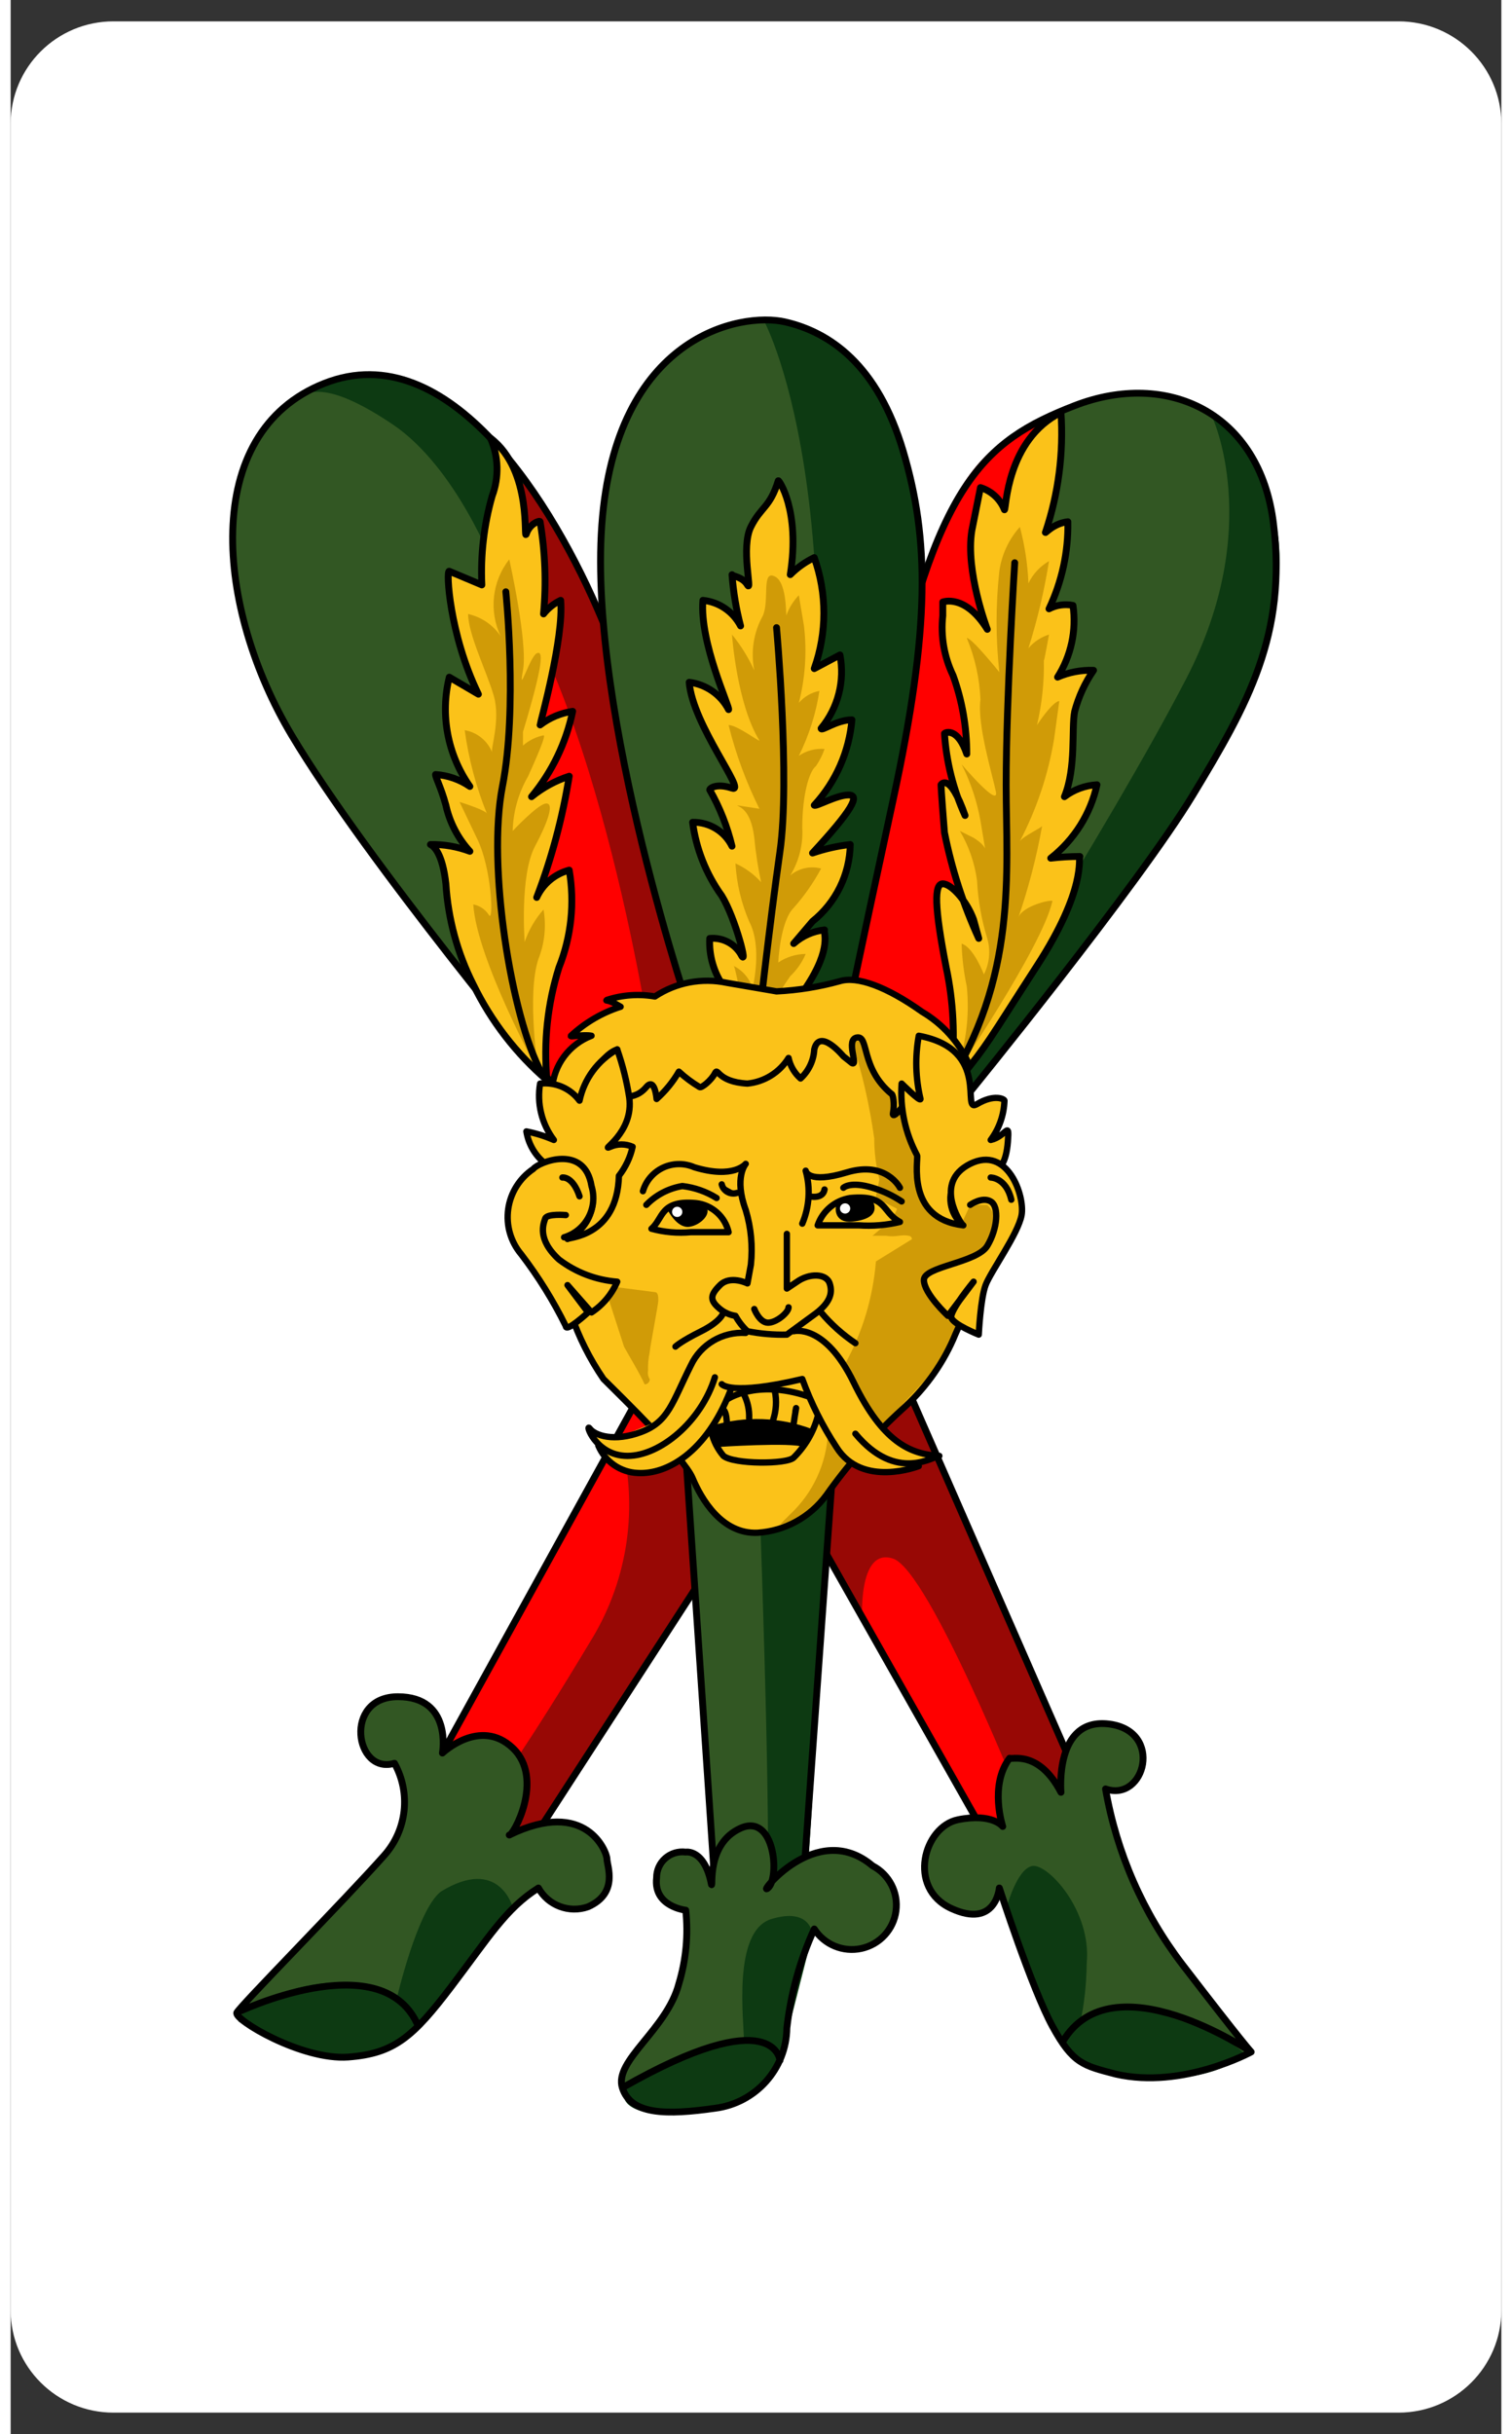 <?xml version="1.0" encoding="UTF-8"?>
<svg xmlns="http://www.w3.org/2000/svg" xmlns:xlink="http://www.w3.org/1999/xlink" width="261px" height="420px" viewBox="0 0 261 426" version="1.1">
<rect x="0" y="0" width="261" height="426" fill="#333333" stroke="none"/>
<g id="surface1">
<path style=" stroke:none;fill-rule:nonzero;fill:rgb(100%,100%,100%);fill-opacity:1;" d="M 18 3.738 L 243 3.738 C 252.941 3.738 261 11.77 261 21.672 L 261 404.328 C 261 414.23 252.941 422.262 243 422.262 L 18 422.262 C 8.059 422.262 0 414.23 0 404.328 L 0 21.672 C 0 11.77 8.059 3.738 18 3.738 Z M 18 3.738 "/>
<path style=" stroke:none;fill-rule:nonzero;fill:rgb(100%,0%,0%);fill-opacity:1;" d="M 187.797 313.445 L 157.203 243.492 L 136.5 260.832 L 174.898 328.691 Z M 187.797 313.445 "/>
<path style=" stroke:none;fill-rule:nonzero;fill:rgb(59.608%,3.137%,1.961%);fill-opacity:1;" d="M 149.102 283.852 C 149.102 283.852 148.199 270.699 154.5 272.789 C 160.801 274.879 177 315.539 177 315.539 L 180.898 321.52 L 187.797 313.445 L 157.203 243.492 L 136.5 260.832 Z M 149.102 283.852 "/>
<path style="fill:none;stroke-width:0.4;stroke-linecap:round;stroke-linejoin:round;stroke:rgb(0%,0%,0%);stroke-opacity:1;stroke-miterlimit:4;" d="M 62.599 103.6 L 52.401 80.2 L 45.5 86 L 58.299 108.7 Z M 62.599 103.6 " transform="matrix(3,0,0,2.989,0,3.737)"/>
<path style=" stroke:none;fill-rule:nonzero;fill:rgb(100%,0%,0%);fill-opacity:1;" d="M 109.5 245.883 L 75.598 306.871 L 86.699 329.289 L 126.602 267.707 L 125.699 255.152 L 116.098 248.277 Z M 109.5 245.883 "/>
<path style=" stroke:none;fill-rule:nonzero;fill:rgb(59.608%,3.137%,1.961%);fill-opacity:1;" d="M 107.098 253.059 C 109.859 264.82 107.809 277.188 101.402 287.438 C 90.301 305.973 84.898 313.148 84.898 313.148 L 83.402 323.016 L 90.301 323.91 L 113.703 287.137 L 121.801 274.586 L 124.5 255.152 L 116.098 248.277 Z M 107.098 253.059 "/>
<path style="fill:none;stroke-width:0.4;stroke-linecap:round;stroke-linejoin:round;stroke:rgb(0%,0%,0%);stroke-opacity:1;stroke-miterlimit:4;" d="M 36.299 81.199 L 25.199 101.401 L 28.9 108.9 L 42.201 88.3 L 41.9 84.1 L 38.699 81.801 Z M 36.299 81.199 " transform="matrix(3,0,0,2.989,0,3.737)"/>
<path style=" stroke:none;fill-rule:nonzero;fill:rgb(19.608%,34.118%,13.725%);fill-opacity:1;" d="M 118.199 254.555 L 123.902 338.855 L 138.301 336.168 L 144.297 252.164 Z M 118.199 254.555 "/>
<path style=" stroke:none;fill-rule:nonzero;fill:rgb(5.098%,22.745%,7.059%);fill-opacity:1;" d="M 130.801 253.957 C 130.801 253.957 133.5 324.207 132.301 335.566 C 134.848 333.438 137.254 331.137 139.5 328.691 L 144.297 252.164 Z M 130.801 253.957 "/>
<path style="fill:none;stroke-width:0.4;stroke-linecap:round;stroke-linejoin:round;stroke:rgb(0%,0%,0%);stroke-opacity:1;stroke-miterlimit:4;" d="M 39.4 83.9 L 41.301 112.1 L 46.1 111.201 L 48.099 83.101 Z M 39.4 83.9 " transform="matrix(3,0,0,2.989,0,3.737)"/>
<path style=" stroke:none;fill-rule:nonzero;fill:rgb(19.608%,34.118%,13.725%);fill-opacity:1;" d="M 173.102 330.488 C 173.102 330.488 172.5 337.664 164.699 334.074 C 156.898 330.488 159.898 319.723 165.898 318.531 C 171.898 317.332 173.699 319.723 173.699 319.723 C 173.699 319.723 171.301 312.547 174.898 307.77 C 175.199 308.066 180 306.27 183.898 313.746 C 183.898 313.746 182.699 300.594 192.301 301.785 C 201.898 302.984 198.602 315.539 191.699 313.148 C 193.645 324.348 198.277 334.906 205.199 343.938 C 216 357.988 217.199 359.188 217.199 359.188 C 217.199 359.188 205.199 365.762 193.5 363.07 C 187.797 361.574 186 361.277 182.402 354.699 C 178.801 348.125 173.102 330.488 173.102 330.488 Z M 118.199 334.375 C 118.199 334.375 112.5 333.777 113.098 328.691 C 113.086 327.395 113.645 326.148 114.621 325.293 C 115.602 324.43 116.906 324.035 118.199 324.207 C 118.199 324.207 121.5 323.609 122.699 329.891 C 123 330.488 121.801 322.715 127.801 320.023 C 133.801 317.332 134.699 328.691 132.602 330.488 C 130.5 332.281 141 318.23 150.902 326.602 C 153.805 328.117 155.445 331.277 155.008 334.512 C 154.574 337.75 152.16 340.371 148.957 341.074 C 145.762 341.777 142.461 340.414 140.699 337.664 C 138.195 343.156 136.578 349.004 135.902 355 C 135.805 362.16 130.43 368.156 123.301 369.051 C 114.898 370.246 108.602 370.246 107.098 365.461 C 105.602 360.68 114.898 355.301 117 347.227 C 118.254 343.062 118.664 338.695 118.199 334.375 Z M 75.598 306.871 C 75.598 306.871 77.398 297.008 67.801 297.008 C 58.199 297.008 60.297 310.758 67.203 308.66 C 70.098 313.879 69.375 320.352 65.398 324.805 C 58.5 332.578 40.199 351.113 39.602 352.309 C 39 353.504 51 360.68 59.102 360.082 C 67.203 359.484 70.5 356.496 77.102 347.824 C 83.699 339.156 86.699 334.074 92.402 330.488 C 94.105 333.555 97.785 334.945 101.102 333.777 C 106.5 331.383 104.402 326.602 104.402 325.406 C 104.402 324.207 100.797 314.645 87.301 321.219 C 87.898 321.52 93.598 311.355 87.898 305.973 C 82.199 300.594 75.598 306.871 75.598 306.871 Z M 75.598 306.871 "/>
<path style=" stroke:none;fill-rule:nonzero;fill:rgb(5.098%,22.745%,7.059%);fill-opacity:1;" d="M 87.898 333.777 C 87.898 333.777 85.5 324.805 75.301 331.082 C 71.102 334.375 67.5 350.215 67.5 350.215 C 67.5 350.215 60 342.742 43.199 350.516 C 39.602 352.609 39.902 353.805 39.902 353.805 C 39.902 353.805 51 360.383 57 360.383 C 63 360.383 66.902 359.484 73.801 351.414 C 80.699 343.34 87.898 333.777 87.898 333.777 Z M 174.301 334.074 C 174.301 334.074 176.102 327.195 178.801 326.602 C 181.5 326.004 189.301 334.375 188.402 343.641 C 188.363 347.262 187.961 350.867 187.199 354.402 C 187.199 354.402 191.102 349.32 202.5 352.91 C 213.902 356.496 216 359.484 216 359.484 C 216 359.484 211.5 364.27 200.098 363.672 C 188.699 363.07 187.797 361.574 185.699 360.082 C 183.602 358.586 178.5 344.836 178.5 344.836 Z M 140.398 338.555 C 140.398 338.555 140.102 333.777 133.199 335.867 C 126.301 337.961 128.398 353.805 128.398 357.391 C 128.398 360.977 135.301 358.586 135.301 358.586 Z M 140.398 338.555 "/>
<path style=" stroke:none;fill-rule:nonzero;fill:rgb(5.098%,22.745%,7.059%);fill-opacity:1;" d="M 120.602 359.188 C 120.602 359.188 107.098 363.672 107.402 366.957 C 107.703 370.246 116.703 371.145 123.301 369.051 C 129.902 366.957 133.5 364.566 134.699 361.574 C 135.902 358.586 129.301 356.797 126.902 357.391 Z M 120.602 359.188 "/>
<path style=" stroke:none;fill-rule:nonzero;fill:rgb(19.608%,34.118%,13.725%);fill-opacity:1;" d="M 94.801 189.68 C 94.801 189.68 62.398 150.82 49.199 128.699 C 36 106.574 33 75.785 54.902 67.113 C 76.801 58.441 95.102 88.336 103.5 108.367 C 111.898 128.398 120.602 183.406 120.602 183.406 Z M 94.801 189.68 "/>
<path style=" stroke:none;fill-rule:nonzero;fill:rgb(100%,0%,0%);fill-opacity:1;" d="M 87 80.27 C 92.402 86.246 100.5 101.793 103.5 108.367 C 111.898 128.398 120.602 183.406 120.602 183.406 L 94.801 189.68 C 94.801 189.68 93 188.488 82.199 174.434 "/>
<path style=" stroke:none;fill-rule:nonzero;fill:rgb(5.098%,22.745%,7.059%);fill-opacity:1;" d="M 54.902 67.113 C 54.902 67.113 72.598 58.441 90.301 83.855 C 90.598 84.152 84.598 99.098 84.598 99.098 C 84.598 99.098 78 81.762 66.902 74.289 C 55.801 66.812 52.5 68.609 51 69.203 Z M 54.902 67.113 "/>
<path style=" stroke:none;fill-rule:nonzero;fill:rgb(59.608%,3.137%,1.961%);fill-opacity:1;" d="M 82.5 95.812 C 103.199 119.73 112.5 185.195 112.5 185.195 L 120.602 183.406 C 120.602 183.406 107.098 114.945 105.301 110.461 C 103.5 105.977 90.301 83.855 90.301 83.855 Z M 82.5 95.812 "/>
<path style="fill:none;stroke-width:0.4;stroke-linecap:round;stroke-linejoin:round;stroke:rgb(0%,0%,0%);stroke-opacity:1;stroke-miterlimit:4;" d="M 31.6 62.199 C 31.6 62.199 20.799 49.2 16.4 41.801 C 12 34.4 11 24.101 18.301 21.2 C 25.6 18.299 31.701 28.299 34.5 35 C 37.299 41.7 40.201 60.101 40.201 60.101 Z M 31.6 62.199 " transform="matrix(3,0,0,2.989,0,3.737)"/>
<path style="fill-rule:nonzero;fill:rgb(98.431%,76.078%,9.804%);fill-opacity:1;stroke-width:0.4;stroke-linecap:round;stroke-linejoin:round;stroke:rgb(0%,0%,0%);stroke-opacity:1;stroke-miterlimit:4;" d="M 31.299 61.999 C 31.095 59.775 31.332 57.532 32 55.401 C 32.72 53.591 32.927 51.619 32.599 49.7 C 31.759 49.922 31.061 50.508 30.701 51.3 C 31.576 49.006 32.211 46.626 32.599 44.2 C 31.799 44.46 31.052 44.868 30.4 45.401 C 31.596 43.954 32.421 42.237 32.801 40.4 C 32.108 40.501 31.454 40.776 30.9 41.2 C 30.9 41.1 32.299 36.1 32.1 33.901 C 31.71 34.086 31.367 34.359 31.1 34.699 C 31.266 32.9 31.199 31.084 30.9 29.3 C 30.9 29.201 30.299 29.399 30.1 30 C 29.9 30.6 30.5 26.3 28 24.4 C 28.478 25.477 28.513 26.697 28.1 27.8 C 27.621 29.489 27.419 31.246 27.5 33 L 25.6 32.199 C 25.401 32.1 25.6 35.9 27.299 39.399 L 25.6 38.4 C 25.061 40.606 25.497 42.938 26.801 44.8 C 26.208 44.391 25.517 44.149 24.799 44.101 C 24.799 44.3 25.1 44.8 25.401 45.9 C 25.622 46.907 26.105 47.838 26.801 48.599 C 26.065 48.322 25.285 48.186 24.5 48.2 C 24.701 48.3 25.199 48.7 25.401 50.501 C 25.529 52.555 26.073 54.562 27 56.4 C 28.038 58.539 29.5 60.444 31.299 61.999 Z M 31.299 61.999 " transform="matrix(3,0,0,2.989,0,3.737)"/>
<path style=" stroke:none;fill-rule:nonzero;fill:rgb(19.608%,34.118%,13.725%);fill-opacity:1;" d="M 167.699 191.477 C 167.699 191.477 197.402 155.008 207 139.16 C 216.602 123.316 223.5 111.059 221.098 91.625 C 218.699 72.195 202.5 64.723 186.301 71 C 170.102 77.277 162 84.75 153.297 126.605 C 144.602 168.457 142.5 181.016 142.5 181.016 Z M 167.699 191.477 "/>
<path style=" stroke:none;fill-rule:nonzero;fill:rgb(5.098%,22.745%,7.059%);fill-opacity:1;" d="M 210.301 72.797 C 210.301 72.797 219.602 92.223 205.801 118.832 C 192 145.438 163.5 189.68 163.5 189.68 L 167.699 191.477 C 167.699 191.477 204 145.438 208.199 137.965 C 212.398 130.492 224.699 108.668 221.699 92.523 C 218.699 76.383 210.301 72.797 210.301 72.797 Z M 210.301 72.797 "/>
<path style=" stroke:none;fill-rule:nonzero;fill:rgb(100%,0%,0%);fill-opacity:1;" d="M 163.5 189.68 L 142.5 181.016 C 142.5 181.016 144.602 168.457 153.297 126.605 C 162 84.75 168.598 78.473 182.402 72.496 Z M 163.5 189.68 "/>
<path style="fill-rule:nonzero;fill:rgb(98.431%,76.078%,9.804%);fill-opacity:1;stroke-width:0.4;stroke-linecap:round;stroke-linejoin:round;stroke:rgb(0%,0%,0%);stroke-opacity:1;stroke-miterlimit:4;" d="M 54.9 61.5 C 55.126 59.464 55.025 57.405 54.6 55.401 C 53.9 51.801 53.9 50.501 54.401 50.501 C 54.9 50.501 55.801 51.5 56.199 52.6 L 56.5 53.699 C 55.595 51.717 54.924 49.637 54.5 47.5 C 54.299 45 54.299 44.7 54.299 44.7 C 54.299 44.7 54.799 43.901 55.701 46.501 C 55.014 44.985 54.608 43.36 54.5 41.7 C 54.6 41.601 55.299 41.4 55.801 42.901 C 55.802 41.332 55.533 39.775 55 38.299 C 54.479 37.212 54.271 35.999 54.401 34.8 L 54.401 34 C 54.401 34 55.701 33.5 57 35.601 C 57 35.601 55.701 32.199 56.1 29.8 L 56.6 27.299 C 57.24 27.498 57.755 27.976 58 28.6 C 58.1 28.6 58.1 24.499 61.299 22.9 C 61.457 25.27 61.151 27.648 60.4 29.9 C 60.299 30.1 60.801 29.399 61.701 29.3 C 61.732 31.063 61.355 32.807 60.6 34.4 C 61.03 34.174 61.523 34.103 62 34.2 C 62.21 35.663 61.891 37.152 61.1 38.4 C 61.762 38.111 62.479 37.974 63.201 38.001 C 62.699 38.731 62.328 39.543 62.1 40.4 C 61.9 41.4 62.201 43.699 61.5 45.401 C 62.049 44.984 62.711 44.741 63.4 44.7 C 63.027 46.404 62.072 47.924 60.701 49.001 C 61.264 48.935 61.832 48.901 62.4 48.9 C 62.299 49.001 62.801 50.8 59.9 55.3 C 57 59.8 57.1 59.8 55.4 61.9 C 53.701 64 54.9 61.5 54.9 61.5 Z M 54.9 61.5 " transform="matrix(3,0,0,2.989,0,3.737)"/>
<path style="fill:none;stroke-width:0.4;stroke-linecap:round;stroke-linejoin:round;stroke:rgb(0%,0%,0%);stroke-opacity:1;stroke-miterlimit:4;" d="M 55.9 62.8 C 55.9 62.8 65.801 50.601 69 45.3 C 72.201 40 74.5 35.9 73.699 29.399 C 72.9 22.9 67.5 20.4 62.1 22.5 C 56.701 24.6 54 27.099 51.099 41.1 C 48.201 55.1 47.5 59.301 47.5 59.301 Z M 55.9 62.8 " transform="matrix(3,0,0,2.989,0,3.737)"/>
<path style=" stroke:none;fill-rule:nonzero;fill:rgb(19.608%,34.118%,13.725%);fill-opacity:1;" d="M 119.398 178.621 C 119.398 178.621 101.102 125.109 103.5 91.926 C 105.898 58.742 127.801 54.555 135.602 56.352 C 143.398 58.145 151.801 63.824 156.301 79.07 C 160.801 94.32 161.102 109.566 154.5 140.059 C 147.902 170.547 145.801 181.016 145.801 181.016 C 145.801 181.016 125.699 186.395 119.398 178.621 Z M 119.398 178.621 "/>
<path style=" stroke:none;fill-rule:nonzero;fill:rgb(5.098%,22.745%,7.059%);fill-opacity:1;" d="M 134.398 182.805 L 145.801 181.016 C 145.801 181.016 148.199 170.848 154.5 140.059 C 160.801 109.266 160.5 94.32 156.301 79.07 C 152.102 63.824 143.398 57.848 135.602 56.352 L 132 56.352 C 132 56.352 151.203 92.223 134.398 182.805 Z M 134.398 182.805 "/>
<path style=" stroke:none;fill-rule:nonzero;fill:rgb(81.569%,60.784%,2.745%);fill-opacity:1;" d="M 87.301 97.906 C 87.301 97.906 90.598 112.555 89.699 117.34 C 88.801 122.117 90.898 114.945 92.102 114.348 C 93.301 113.75 93.301 116.141 89.699 128.102 L 89.699 130.492 C 90.723 129.59 91.961 128.973 93.301 128.699 C 93.598 128.699 93.301 129.891 90.598 135.871 C 88.906 138.785 87.98 142.074 87.898 145.438 C 87.898 145.438 92.102 140.953 93.598 140.652 C 95.102 140.355 94.5 143.047 91.801 148.129 C 89.102 153.211 90 164.871 90 164.871 C 90.707 162.773 91.828 160.84 93.301 159.188 C 93.805 162.109 93.492 165.105 92.402 167.859 C 90.301 174.137 92.402 187.59 92.402 187.59 C 92.402 187.59 81.598 167.859 81 158.293 C 82.102 158.504 83.078 159.152 83.699 160.086 C 84.598 161.883 84.301 152.012 81.598 146.633 L 78.598 140.355 C 78.598 140.355 83.402 141.852 83.402 142.449 C 81.492 137.746 80.184 132.824 79.5 127.801 C 81.672 128.168 83.492 129.645 84.301 131.688 C 84 131.09 85.801 126.004 84.598 121.82 C 83.402 117.637 80.102 111.059 80.102 107.469 C 82.43 107.988 84.473 109.383 85.801 111.355 C 83.699 106.953 84.281 101.742 87.301 97.906 Z M 87.301 97.906 "/>
<path style=" stroke:none;fill-rule:nonzero;fill:rgb(98.431%,76.078%,9.804%);fill-opacity:1;" d="M 127.801 180.117 C 127.402 177.422 126.375 174.867 124.801 172.645 C 123.094 170.195 122.246 167.25 122.398 164.27 C 124.57 164.066 126.664 165.109 127.801 166.961 C 129.301 169.953 126.902 160.684 124.5 156.797 C 121.762 152.996 120.012 148.578 119.398 143.941 C 122.32 143.879 125.016 145.516 126.301 148.129 C 125.473 144.676 124.16 141.352 122.398 138.262 C 122.398 137.965 123.602 137.066 126.301 137.965 C 129 138.863 119.398 126.902 118.801 119.43 C 121.75 119.789 124.336 121.578 125.699 124.215 C 126 123.914 120.602 112.555 121.199 105.082 C 124.016 105.367 126.5 107.055 127.801 109.566 C 127.027 106.629 126.527 103.625 126.301 100.594 C 126.301 100.895 128.098 100.895 129 102.391 C 129.902 103.883 127.801 95.812 129.602 92.223 C 131.398 88.637 132.902 88.938 134.398 84.152 C 134.398 83.855 138.301 89.234 136.5 100.594 C 137.719 99.367 139.137 98.355 140.699 97.605 C 142.941 103.891 142.941 110.754 140.699 117.039 L 145.199 114.645 C 146.082 119.207 144.871 123.922 141.902 127.5 C 141.902 128.102 144.602 126.004 147.297 126.004 C 146.809 131.578 144.492 136.828 140.699 140.953 C 141 141.25 144.602 139.16 146.699 139.16 C 148.801 139.16 147.297 141.852 140.398 149.324 C 142.539 148.59 144.75 148.086 147 147.828 C 146.914 153.066 144.496 158 140.398 161.281 L 137.098 165.168 C 138.602 163.828 140.492 162.988 142.5 162.773 C 142.199 163.074 144 165.77 139.199 172.941 C 134.398 180.117 135 182.805 135 182.805 Z M 127.801 180.117 "/>
<path style=" stroke:none;fill-rule:nonzero;fill:rgb(81.569%,60.784%,2.745%);fill-opacity:1;" d="M 130.801 181.016 C 132.34 177.434 134.25 174.031 136.5 170.848 C 137.66 169.75 138.574 168.43 139.199 166.961 C 137.488 166.98 135.816 167.496 134.398 168.457 C 134.398 168.457 134.699 161.281 137.098 158.891 C 138.965 156.793 140.574 154.484 141.902 152.012 C 140.012 151.512 138 151.957 136.5 153.211 C 138.047 150.699 138.777 147.781 138.602 144.84 C 138.602 139.16 139.801 134.977 141 134.078 C 141.629 133.152 142.137 132.148 142.5 131.09 C 140.906 130.953 139.312 131.379 138 132.285 C 139.781 128.707 141 124.875 141.602 120.926 C 140.195 121.195 138.926 121.934 138 123.016 C 139.133 118.625 139.434 114.066 138.902 109.566 L 138 104.184 C 137.09 105.129 136.371 106.25 135.902 107.469 C 135.602 108.969 136.199 102.09 133.801 100.895 C 131.398 99.699 132.902 105.082 131.699 107.77 C 130.078 110.684 129.547 114.07 130.199 117.34 C 129.168 115.09 127.863 112.98 126.301 111.059 C 126.301 111.355 127.199 123.316 131.098 129.594 C 131.098 129.891 127.199 126.902 125.699 126.902 C 126.957 131.969 128.77 136.879 131.098 141.551 L 127.199 140.953 C 127.5 141.25 129.602 141.551 130.199 146.633 C 130.445 149.246 130.848 151.844 131.398 154.406 C 130.145 153.012 128.613 151.891 126.902 151.121 C 127.109 154.617 127.922 158.059 129.301 161.281 C 131.699 165.77 129.902 172.941 129.902 172.941 C 129.367 171.258 128.18 169.855 126.602 169.055 C 126.902 169.355 127.5 173.242 128.398 176.531 C 129.066 178.27 129.566 180.074 129.902 181.91 Z M 130.801 181.016 "/>
<path style="fill:none;stroke-width:0.4;stroke-linecap:round;stroke-linejoin:round;stroke:rgb(0%,0%,0%);stroke-opacity:1;stroke-miterlimit:4;" d="M 42.6 59 C 42.467 58.099 42.125 57.243 41.6 56.501 C 41.031 55.682 40.749 54.696 40.799 53.699 C 41.523 53.631 42.221 53.98 42.6 54.6 C 43.1 55.601 42.301 52.5 41.5 51.2 C 40.587 49.928 40.004 48.45 39.799 46.899 C 40.773 46.879 41.672 47.426 42.1 48.3 C 41.824 47.145 41.387 46.033 40.799 45 C 40.799 44.9 41.201 44.6 42.1 44.9 C 43 45.201 39.799 41.2 39.6 38.7 C 40.583 38.82 41.445 39.419 41.9 40.301 C 42 40.2 40.201 36.4 40.4 33.901 C 41.339 33.996 42.167 34.561 42.6 35.401 C 42.342 34.418 42.176 33.413 42.1 32.399 C 42.1 32.5 42.699 32.5 43 33 C 43.301 33.5 42.6 30.8 43.201 29.599 C 43.799 28.4 44.301 28.5 44.799 26.9 C 44.799 26.8 46.1 28.6 45.5 32.399 C 45.906 31.989 46.379 31.651 46.9 31.4 C 47.647 33.502 47.647 35.798 46.9 37.9 L 48.4 37.099 C 48.694 38.626 48.29 40.203 47.301 41.4 C 47.301 41.601 48.201 40.899 49.099 40.899 C 48.936 42.764 48.164 44.52 46.9 45.9 C 47 45.999 48.201 45.3 48.9 45.3 C 49.6 45.3 49.099 46.2 46.799 48.7 C 47.513 48.454 48.25 48.286 49 48.2 C 48.971 49.952 48.165 51.602 46.799 52.7 L 45.699 54 C 46.201 53.552 46.831 53.271 47.5 53.199 C 47.4 53.299 48 54.201 46.4 56.6 C 44.799 59 45 59.899 45 59.899 Z M 42.6 59 " transform="matrix(3,0,0,2.989,0,3.737)"/>
<path style="fill:none;stroke-width:0.4;stroke-linecap:round;stroke-linejoin:round;stroke:rgb(0%,0%,0%);stroke-opacity:1;stroke-miterlimit:4;" d="M 39.799 58.5 C 39.799 58.5 33.701 40.6 34.5 29.5 C 35.299 18.4 42.6 16.999 45.201 17.6 C 47.799 18.2 50.6 20.1 52.1 25.2 C 53.6 30.301 53.701 35.401 51.5 45.601 C 49.301 55.799 48.6 59.301 48.6 59.301 C 48.6 59.301 41.9 61.1 39.799 58.5 Z M 28.9 33.4 C 28.9 33.4 29.6 40.2 28.701 44.8 C 27.801 49.399 29.199 58.3 31 61.601 " transform="matrix(3,0,0,2.989,0,3.737)"/>
<path style=" stroke:none;fill-rule:nonzero;fill:rgb(81.569%,60.784%,2.745%);fill-opacity:1;" d="M 165.301 188.188 C 165.301 188.188 180.598 165.77 182.402 157.695 C 182.102 157.395 177 158.594 176.402 160.684 C 178.215 155.418 179.621 150.02 180.598 144.539 C 180.598 144.84 177.301 146.336 176.699 147.234 C 179.641 141.605 181.668 135.551 182.699 129.293 L 183.602 122.719 C 183.602 122.719 182.699 122.418 179.699 126.902 C 180.57 123.18 180.973 119.363 180.898 115.543 C 180.898 116.141 181.801 111.059 181.801 111.059 C 180.398 111.504 179.148 112.332 178.199 113.453 C 179.773 108.465 180.98 103.367 181.801 98.207 C 180.234 99.109 178.98 100.465 178.199 102.09 C 178.066 98.758 177.562 95.449 176.699 92.223 C 174.75 94.402 173.496 97.105 173.102 99.996 C 172.461 105.863 172.461 111.773 173.102 117.637 C 173.102 117.637 168.301 111.656 167.402 111.656 C 168.828 115.074 169.645 118.719 169.801 122.418 C 169.199 126.902 171.898 135.574 172.5 138.562 C 173.102 141.551 166.5 133.777 166.5 133.777 C 168.074 136.891 169.184 140.215 169.801 143.645 L 170.699 149.023 C 170.699 149.023 171 148.129 168.598 146.633 L 166.199 145.438 C 167.766 148.102 168.785 151.047 169.199 154.109 C 169.375 157.559 169.977 160.973 171 164.27 C 171.598 166.367 171.383 168.605 170.402 170.547 C 170.402 170.547 168.598 165.77 166.5 165.168 C 166.574 167.68 166.879 170.184 167.402 172.645 C 167.945 177.914 167.227 183.242 165.301 188.188 Z M 165.301 188.188 "/>
<path style="fill:none;stroke-width:0.4;stroke-linecap:round;stroke-linejoin:round;stroke:rgb(0%,0%,0%);stroke-opacity:1;stroke-miterlimit:4;" d="M 44.699 35.5 C 44.699 35.5 45.5 44.4 44.9 48.599 C 44.301 52.8 43.6 59.1 43.6 59.1 M 58.6 31.7 C 58.6 31.7 58.1 39.599 58.1 44.7 C 58.1 49.8 58.801 56 54.5 62.6 M 25.199 101.401 C 25.199 101.401 25.799 98.101 22.6 98.101 C 19.4 98.101 20.099 102.701 22.401 101.999 C 23.366 103.745 23.125 105.91 21.799 107.399 C 19.5 110 13.4 116.2 13.201 116.6 C 13 117 17 119.4 19.701 119.2 C 22.401 119 23.5 118 25.701 115.1 C 27.9 112.2 28.9 110.5 30.801 109.301 C 31.368 110.326 32.595 110.792 33.701 110.401 C 35.5 109.6 34.801 108.001 34.801 107.601 C 34.801 107.2 33.599 104.001 29.1 106.2 C 29.299 106.301 31.199 102.901 29.299 101.1 C 27.4 99.301 25.199 101.401 25.199 101.401 Z M 39.4 110.601 C 39.4 110.601 37.5 110.401 37.699 108.7 C 37.695 108.266 37.882 107.849 38.207 107.563 C 38.534 107.274 38.969 107.142 39.4 107.2 C 39.4 107.2 40.5 107 40.9 109.101 C 41 109.301 40.6 106.7 42.6 105.8 C 44.6 104.9 44.9 108.7 44.201 109.301 C 43.5 109.9 47 105.2 50.301 108.001 C 51.268 108.508 51.815 109.565 51.669 110.647 C 51.525 111.73 50.72 112.607 49.652 112.842 C 48.587 113.077 47.487 112.621 46.9 111.701 C 46.065 113.538 45.526 115.494 45.301 117.5 C 45.268 119.895 43.477 121.901 41.1 122.2 C 38.299 122.6 36.201 122.6 35.699 120.999 C 35.201 119.4 38.299 117.601 39 114.9 C 39.418 113.507 39.555 112.046 39.4 110.601 Z M 57.701 109.301 C 57.701 109.301 57.5 111.701 54.9 110.5 C 52.299 109.301 53.299 105.699 55.299 105.301 C 57.299 104.9 57.9 105.699 57.9 105.699 C 57.9 105.699 57.1 103.299 58.299 101.701 C 58.4 101.8 60 101.199 61.299 103.7 C 61.299 103.7 60.9 99.301 64.1 99.699 C 67.299 100.1 66.201 104.3 63.9 103.5 C 64.548 107.247 66.092 110.778 68.4 113.8 C 72 118.5 72.4 118.901 72.4 118.901 C 72.4 118.901 68.4 121.1 64.5 120.2 C 62.599 119.699 62 119.6 60.801 117.399 C 59.6 115.2 57.701 109.301 57.701 109.301 Z M 13.201 116.6 C 13.201 116.6 21.5 112.6 23.701 117.199 M 44.9 119.4 C 44.9 119.4 44.6 115.899 35.699 120.999 M 61.4 118.3 C 64.299 113.4 72.4 118.901 72.4 118.901 " transform="matrix(3,0,0,2.989,0,3.737)"/>
<path style=" stroke:none;fill-rule:nonzero;fill:rgb(98.431%,76.078%,9.804%);fill-opacity:1;" d="M 98.102 230.039 C 99.477 234.066 101.395 237.887 103.797 241.398 C 107.098 244.691 117.898 255.152 119.398 258.738 C 120.898 262.328 124.5 268.605 130.801 268.305 C 135.578 267.988 139.973 265.582 142.801 261.73 C 146.645 256.285 151.07 251.273 156 246.781 C 159.844 243.383 162.914 239.203 165 234.523 C 166.801 230.039 174.598 215.09 174.598 213.598 C 174.598 212.102 165.898 186.094 165.898 186.094 L 146.398 174.734 L 109.199 178.023 L 96.898 187.59 L 93 207.918 L 90.301 215.691 Z M 98.102 230.039 "/>
<path style=" stroke:none;fill-rule:nonzero;fill:rgb(81.569%,60.784%,2.745%);fill-opacity:1;" d="M 148.801 182.207 L 147.297 182.207 C 149.09 187.766 150.395 193.465 151.203 199.25 C 151.203 201.668 151.508 204.078 152.102 206.426 L 151.5 209.414 L 152.102 210.012 L 155.102 211.504 C 155.398 211.805 154.203 213 154.5 213.301 C 154.801 213.598 152.699 214.496 153 214.496 L 150.902 216.289 L 153.297 216.289 C 155.102 216.586 156 215.988 157.203 216.289 C 157.531 216.289 157.801 216.555 157.801 216.887 L 151.5 220.773 C 150.984 227.062 149.148 233.176 146.102 238.711 C 147.844 241.469 149.348 244.367 150.598 247.379 L 152.699 249.469 L 161.102 240.504 L 162.598 238.41 C 163.801 236.32 164.699 234.223 165.598 232.434 L 166.5 230.336 C 165.934 229.555 165.621 228.613 165.598 227.648 C 165.301 227.348 165.598 226.75 165.598 226.453 L 162.598 226.453 L 161.398 224.957 L 163.203 222.566 L 166.199 221.672 L 168.301 220.773 L 170.102 219.574 L 171.301 217.785 L 171.898 216.289 C 172.855 214.5 172.488 212.293 171 210.91 L 169.199 210.91 L 167.699 211.504 C 166.742 212.305 166.383 213.617 166.801 214.797 L 164.699 213.301 C 163.461 213.195 162.297 212.668 161.398 211.805 L 160.203 210.91 C 158.684 208.043 158.465 204.672 159.598 201.641 C 158.422 199.957 157.699 198 157.5 195.961 C 157.055 194.5 156.754 192.996 156.598 191.477 L 154.801 194.168 L 154.801 192.074 C 152.066 189.75 150.172 186.602 149.398 183.105 C 149.398 182.508 149.102 182.508 148.801 182.207 M 142.801 262.027 L 146.699 256.047 L 143.102 250.668 C 142.863 256.125 140.496 261.277 136.5 265.016 L 134.699 266.812 C 137.863 266.168 140.715 264.48 142.801 262.027 M 105 227.348 L 104.699 227.348 L 107.402 235.719 C 107.703 236.32 110.402 240.805 111 242.297 C 111.496 242.297 111.898 241.895 111.898 241.398 C 111.613 240.957 111.508 240.426 111.602 239.906 C 111.562 238.801 111.668 237.699 111.898 236.617 C 111.898 236.02 113.398 228.246 113.398 227.648 C 113.398 227.051 113.398 226.152 112.801 226.152 L 105.898 225.258 L 105.301 225.258 C 105.602 225.559 105.301 227.051 105 227.348 Z M 105 227.348 "/>
<path style="fill:none;stroke-width:0.37;stroke-linecap:round;stroke-linejoin:round;stroke:rgb(0%,0%,0%);stroke-opacity:1;stroke-miterlimit:4;" d="M 32.701 75.7 C 33.159 77.047 33.798 78.325 34.599 79.499 C 35.699 80.601 39.299 84.1 39.799 85.3 C 40.299 86.501 41.5 88.6 43.6 88.5 C 45.193 88.394 46.658 87.589 47.6 86.301 C 48.882 84.479 50.357 82.803 52 81.3 C 53.281 80.163 54.305 78.765 55 77.2 C 55.6 75.7 58.199 70.699 58.199 70.2 C 58.199 69.699 55.299 61 55.299 61 L 48.799 57.2 L 36.4 58.3 L 32.299 61.5 L 31 68.3 L 30.1 70.9 Z M 32.701 75.7 " transform="matrix(3,0,0,2.989,0,3.737)"/>
<path style=" stroke:none;fill-rule:nonzero;fill:rgb(0%,0%,0%);fill-opacity:1;" d="M 122.699 250.07 L 134.098 248.871 L 139.801 250.367 L 139.199 252.758 L 129.602 252.461 L 123.301 252.461 Z M 122.699 250.07 "/>
<path style="fill-rule:nonzero;fill:rgb(98.431%,76.078%,9.804%);fill-opacity:1;stroke-width:0.37;stroke-linecap:round;stroke-linejoin:round;stroke:rgb(0%,0%,0%);stroke-opacity:1;stroke-miterlimit:4;" d="M 44.699 56.8 L 41.799 56.3 C 40.349 55.989 38.835 56.279 37.6 57.099 C 36.664 56.936 35.703 57.005 34.801 57.299 C 34.701 57.4 34.801 57.2 35.599 57.7 C 34.521 58.045 33.53 58.627 32.701 59.399 C 32.599 59.5 33.4 59.301 33.9 59.399 C 32.596 59.899 31.701 61.108 31.6 62.5 C 32.204 62.513 32.78 62.765 33.201 63.2 C 33.299 63.101 34.201 60.601 35.4 60.2 C 35.522 61.158 35.757 62.097 36.1 63 C 36.1 62.901 36.599 63 37.1 62.4 C 37.6 61.801 37.699 63.101 37.699 63.101 C 38.215 62.638 38.654 62.099 39 61.5 C 39.368 61.841 39.771 62.142 40.201 62.4 C 40.299 62.5 40.9 61.999 41.1 61.601 C 41.301 61.2 41.201 62.1 43 62.199 C 43.99 62.1 44.876 61.546 45.4 60.699 C 45.497 61.164 45.743 61.585 46.1 61.9 C 46.578 61.458 46.865 60.849 46.9 60.2 C 47.201 58.9 48.6 60.601 48.6 60.601 L 49.099 61 C 49.5 61.2 48.701 59.6 49.4 59.5 C 50.099 59.399 49.6 61.3 51.401 62.8 C 51.5 62.8 51.6 63.4 51.5 63.9 C 51.401 64.4 52.199 63.499 52.299 63 C 52.401 62.5 53.299 64.3 53.299 64.3 L 53.701 62.4 C 53.706 61.59 53.605 60.784 53.401 60 C 54.026 60.686 54.592 61.422 55.1 62.199 C 55.401 61.824 55.668 61.422 55.9 61 C 55.324 59.749 54.383 58.704 53.199 58.001 C 51.099 56.501 49.4 55.9 48.4 56.2 C 47.193 56.537 45.952 56.739 44.699 56.8 Z M 44.699 56.8 " transform="matrix(3,0,0,2.989,0,3.737)"/>
<path style="fill-rule:nonzero;fill:rgb(98.431%,76.078%,9.804%);fill-opacity:1;stroke-width:0.37;stroke-linecap:round;stroke-linejoin:round;stroke:rgb(0%,0%,0%);stroke-opacity:1;stroke-miterlimit:4;" d="M 30.9 62.199 C 30.703 63.363 30.992 64.556 31.701 65.5 C 31.186 65.275 30.651 65.107 30.1 64.999 C 30.211 65.7 30.565 66.336 31.1 66.8 C 31.1 66.899 32.599 66.4 33.299 67.2 C 33.855 67.807 34.09 68.642 33.932 69.453 C 33.775 70.26 33.243 70.945 32.5 71.3 C 32.5 71.2 35.4 71.2 35.5 67.6 C 35.888 67.099 36.163 66.519 36.299 65.9 C 35.885 65.717 35.414 65.717 35 65.9 C 34.299 66.2 36.4 65.1 36.1 63 C 35.952 62.048 35.717 61.109 35.4 60.2 C 34.268 60.836 33.466 61.93 33.201 63.2 C 32.668 62.478 31.79 62.097 30.9 62.199 Z M 53 59.399 C 52.777 60.627 52.811 61.887 53.1 63.101 C 53.1 63.299 52 62.199 52 62.199 C 51.901 63.657 52.214 65.112 52.9 66.4 C 53 66.6 52.199 70.101 55.6 70.5 C 54.779 69.845 54.603 68.666 55.199 67.801 C 55.378 67.317 55.776 66.948 56.271 66.81 C 56.766 66.671 57.298 66.78 57.701 67.099 C 57.701 67.099 58.1 66.899 58.199 65.6 C 58.299 64.3 58.1 65.3 57.199 65.5 C 57.693 64.832 57.971 64.03 58 63.2 C 58 63.101 57.4 62.8 56.4 63.4 C 55.4 64 57.299 60.2 53 59.399 Z M 53 59.399 " transform="matrix(3,0,0,2.989,0,3.737)"/>
<path style="fill:none;stroke-width:0.37;stroke-linecap:round;stroke-linejoin:round;stroke:rgb(0%,0%,0%);stroke-opacity:1;stroke-miterlimit:4;" d="M 36.901 68.5 C 37.077 67.891 37.508 67.388 38.082 67.119 C 38.658 66.852 39.319 66.844 39.901 67.099 C 42.201 67.801 42.9 66.899 42.9 66.899 C 42.9 66.899 42.201 67.7 42.9 69.6 C 43.212 70.636 43.315 71.723 43.201 72.8 L 43 73.9 C 43 73.9 42 73.4 41.4 74 C 40.799 74.599 40.799 74.9 41.4 75.4 C 41.659 75.611 41.97 75.748 42.301 75.799 C 42.484 76.135 42.72 76.439 43 76.701 C 43.757 76.851 44.529 76.918 45.301 76.899 L 46.799 75.799 C 47.799 75.1 48 74.5 47.799 73.9 C 47.6 73.299 46.6 73.299 45.9 73.8 L 45.301 74.201 L 45.301 71 M 51.9 68.3 C 51.9 68.3 51.099 66.701 48.799 67.4 C 46.5 68.1 46.4 67.3 46.4 67.3 C 46.686 68.326 46.616 69.419 46.201 70.4 " transform="matrix(3,0,0,2.989,0,3.737)"/>
<path style="fill:none;stroke-width:0.37;stroke-linecap:round;stroke-linejoin:round;stroke:rgb(0%,0%,0%);stroke-opacity:1;stroke-miterlimit:4;" d="M 43.4 75.4 C 43.4 75.4 43.699 76.2 44.201 76.2 C 44.699 76.2 45.4 75.6 45.4 75.3 M 41.6 75.6 C 41.6 75.6 41.5 76.1 40.299 76.701 C 39.1 77.3 38.799 77.6 38.799 77.6 M 47.301 75.6 C 47.88 76.29 48.552 76.895 49.301 77.4 " transform="matrix(3,0,0,2.989,0,3.737)"/>
<path style="fill-rule:nonzero;fill:rgb(98.431%,76.078%,9.804%);fill-opacity:1;stroke-width:0.37;stroke-linecap:round;stroke-linejoin:round;stroke:rgb(0%,0%,0%);stroke-opacity:1;stroke-miterlimit:4;" d="M 34.299 83.4 C 34.69 84.335 35.587 84.961 36.599 85.001 C 38.299 85.1 40.6 83.8 42 80.2 " transform="matrix(3,0,0,2.989,0,3.737)"/>
<path style="fill-rule:nonzero;fill:rgb(98.431%,76.078%,9.804%);fill-opacity:1;stroke-width:0.37;stroke-linecap:round;stroke-linejoin:round;stroke:rgb(0%,0%,0%);stroke-opacity:1;stroke-miterlimit:4;" d="M 42.9 76.8 C 41.544 76.714 40.273 77.469 39.699 78.7 C 38.6 80.9 38.4 81.999 36.801 82.6 C 35.201 83.2 34.1 82.8 33.801 82.4 C 33.5 81.999 34.1 84 36 84 C 37.901 84 40.299 81.999 41.1 79.399 M 53 84.599 C 53 84.599 49.701 85.9 48.201 83.499 C 47.38 82.249 46.71 80.905 46.201 79.499 C 42 80.5 41.5 79.8 41.5 79.8 " transform="matrix(3,0,0,2.989,0,3.737)"/>
<path style="fill-rule:nonzero;fill:rgb(98.431%,76.078%,9.804%);fill-opacity:1;stroke-width:0.37;stroke-linecap:round;stroke-linejoin:round;stroke:rgb(0%,0%,0%);stroke-opacity:1;stroke-miterlimit:4;" d="M 45.699 76.701 C 45.699 76.701 47.5 76.2 49.201 79.699 C 50.9 83.2 52.5 83.9 54.199 84 C 53.9 84 51.701 85.6 49.301 82.701 " transform="matrix(3,0,0,2.989,0,3.737)"/>
<path style="fill:none;stroke-width:0.37;stroke-linecap:round;stroke-linejoin:round;stroke:rgb(0%,0%,0%);stroke-opacity:1;stroke-miterlimit:4;" d="M 41.799 80.699 C 41.799 80.699 43.5 79.499 46.5 80.5 M 40.9 82.6 C 41.017 83.116 41.258 83.596 41.6 84 C 42.201 84.5 45.301 84.5 45.699 84.1 C 46.368 83.436 46.852 82.608 47.099 81.7 M 41.201 83.299 C 41.201 83.299 45.6 83 46.301 83.299 M 41 82.4 C 42.87 81.84 44.874 81.91 46.701 82.6 M 45.799 81.401 C 45.9 80.9 45.799 81.401 45.699 82.1 M 44.6 80.2 C 44.716 80.766 44.681 81.351 44.5 81.9 M 42.799 80.4 C 43.016 80.834 43.118 81.316 43.1 81.801 M 41.6 81.3 C 41.6 81.3 41.799 81.401 41.799 82.199 " transform="matrix(3,0,0,2.989,0,3.737)"/>
<path style="fill-rule:nonzero;fill:rgb(98.431%,76.078%,9.804%);fill-opacity:1;stroke-width:0.37;stroke-linecap:round;stroke-linejoin:round;stroke:rgb(0%,0%,0%);stroke-opacity:1;stroke-miterlimit:4;" d="M 32.299 71.2 C 32.911 71.015 33.423 70.596 33.723 70.031 C 34.023 69.469 34.087 68.81 33.9 68.199 C 33.5 65.7 30.801 66.8 30.5 67.2 C 29.703 67.739 29.172 68.591 29.039 69.545 C 28.905 70.498 29.181 71.462 29.801 72.199 C 30.802 73.512 31.672 74.918 32.4 76.4 C 32.4 76.8 33.701 75.6 33.701 75.6 L 32.5 74 L 33.9 75.6 C 34.564 75.159 35.086 74.534 35.4 73.8 C 34.164 73.704 32.983 73.254 32 72.5 C 30.701 71.3 31.1 70.4 31.199 70.101 C 31.299 69.8 32.4 69.899 32.4 69.899 M 55.5 70.4 C 55.5 70.4 53.799 68.001 56 66.899 C 58.199 65.799 59.199 68.8 59 69.899 C 58.801 71 57.199 73.2 56.9 74 C 56.6 74.799 56.5 76.899 56.5 76.899 C 56.5 76.899 55 76.299 54.9 75.9 C 54.799 75.501 56.199 73.8 56.199 73.8 L 54.701 75.799 C 54.701 75.799 53.299 74.5 53.299 73.7 C 53.299 72.901 56.4 72.7 57 71.7 C 57.6 70.699 57.701 69.399 57.199 69.1 C 56.701 68.8 56 69.301 56 69.301 " transform="matrix(3,0,0,2.989,0,3.737)"/>
<path style="fill:none;stroke-width:0.37;stroke-linecap:round;stroke-linejoin:round;stroke:rgb(0%,0%,0%);stroke-opacity:1;stroke-miterlimit:4;" d="M 57.199 67.7 C 57.199 67.7 58.1 67.7 58.4 69 M 32.201 67.7 C 32.201 67.7 32.801 67.6 33.201 68.8 M 41.201 68.9 C 40.594 68.521 39.91 68.282 39.201 68.199 C 38.401 68.334 37.664 68.718 37.1 69.301 M 51.9 70.301 C 51.116 70.49 50.306 70.557 49.5 70.5 L 47.099 70.5 C 47.387 69.655 48.118 69.038 49 68.9 C 51.199 68.7 50.799 69.699 51.9 70.301 Z M 51.9 70.301 " transform="matrix(3,0,0,2.989,0,3.737)"/>
<path style="fill:none;stroke-width:0.37;stroke-linecap:round;stroke-linejoin:round;stroke:rgb(0%,0%,0%);stroke-opacity:1;stroke-miterlimit:4;" d="M 37.4 70.699 C 38.148 70.903 38.927 70.972 39.699 70.9 L 41.9 70.9 C 41.694 69.987 40.931 69.304 40 69.2 C 37.901 69 38.1 70.101 37.4 70.699 Z M 48.6 68.3 C 48.6 68.3 49 67.9 50.301 68.3 C 50.904 68.482 51.477 68.751 52 69.1 " transform="matrix(3,0,0,2.989,0,3.737)"/>
<path style="fill-rule:nonzero;fill:rgb(0%,0%,0%);fill-opacity:1;stroke-width:0.37;stroke-linecap:round;stroke-linejoin:round;stroke:rgb(0%,0%,0%);stroke-opacity:1;stroke-miterlimit:4;" d="M 40.4 69.5 C 40.699 69.699 40.201 70.301 39.6 70.4 C 39 70.5 38.5 69.5 38.5 69.5 C 39.074 69.113 39.827 69.113 40.4 69.5 Z M 50.099 69.1 C 50.5 69.699 50 70 49.099 70.101 C 48.201 70.2 48.301 69.399 48.4 69.301 C 48.5 69.2 49.799 68.7 50.099 69.1 Z M 50.099 69.1 " transform="matrix(3,0,0,2.989,0,3.737)"/>
<path style="fill:none;stroke-width:0.37;stroke-linecap:round;stroke-linejoin:round;stroke:rgb(0%,0%,0%);stroke-opacity:1;stroke-miterlimit:4;" d="M 46.6 68.8 C 46.6 68.8 47.4 69 47.5 68.399 " transform="matrix(3,0,0,2.989,0,3.737)"/>
<path style="fill-rule:nonzero;fill:rgb(0%,0%,0%);fill-opacity:1;stroke-width:0.37;stroke-linecap:round;stroke-linejoin:round;stroke:rgb(0%,0%,0%);stroke-opacity:1;stroke-miterlimit:4;" d="M 42.4 68.599 C 42.214 68.661 42.012 68.642 41.841 68.547 C 41.669 68.452 41.546 68.29 41.5 68.1 " transform="matrix(3,0,0,2.989,0,3.737)"/>
<path style=" stroke:none;fill-rule:nonzero;fill:rgb(100%,100%,100%);fill-opacity:1;" d="M 117.602 212.102 C 117.602 212.598 117.199 213 116.703 213 C 116.203 213 115.801 212.598 115.801 212.102 C 115.801 211.609 116.203 211.203 116.703 211.203 C 117.199 211.203 117.602 211.609 117.602 212.102 Z M 117.602 212.102 "/>
<path style=" stroke:none;fill-rule:nonzero;fill:rgb(100%,100%,100%);fill-opacity:1;" d="M 147 211.504 C 147 212 146.598 212.402 146.102 212.402 C 145.602 212.402 145.199 212 145.199 211.504 C 145.199 211.012 145.602 210.609 146.102 210.609 C 146.598 210.609 147 211.012 147 211.504 Z M 147 211.504 "/>
</g>
</svg>
